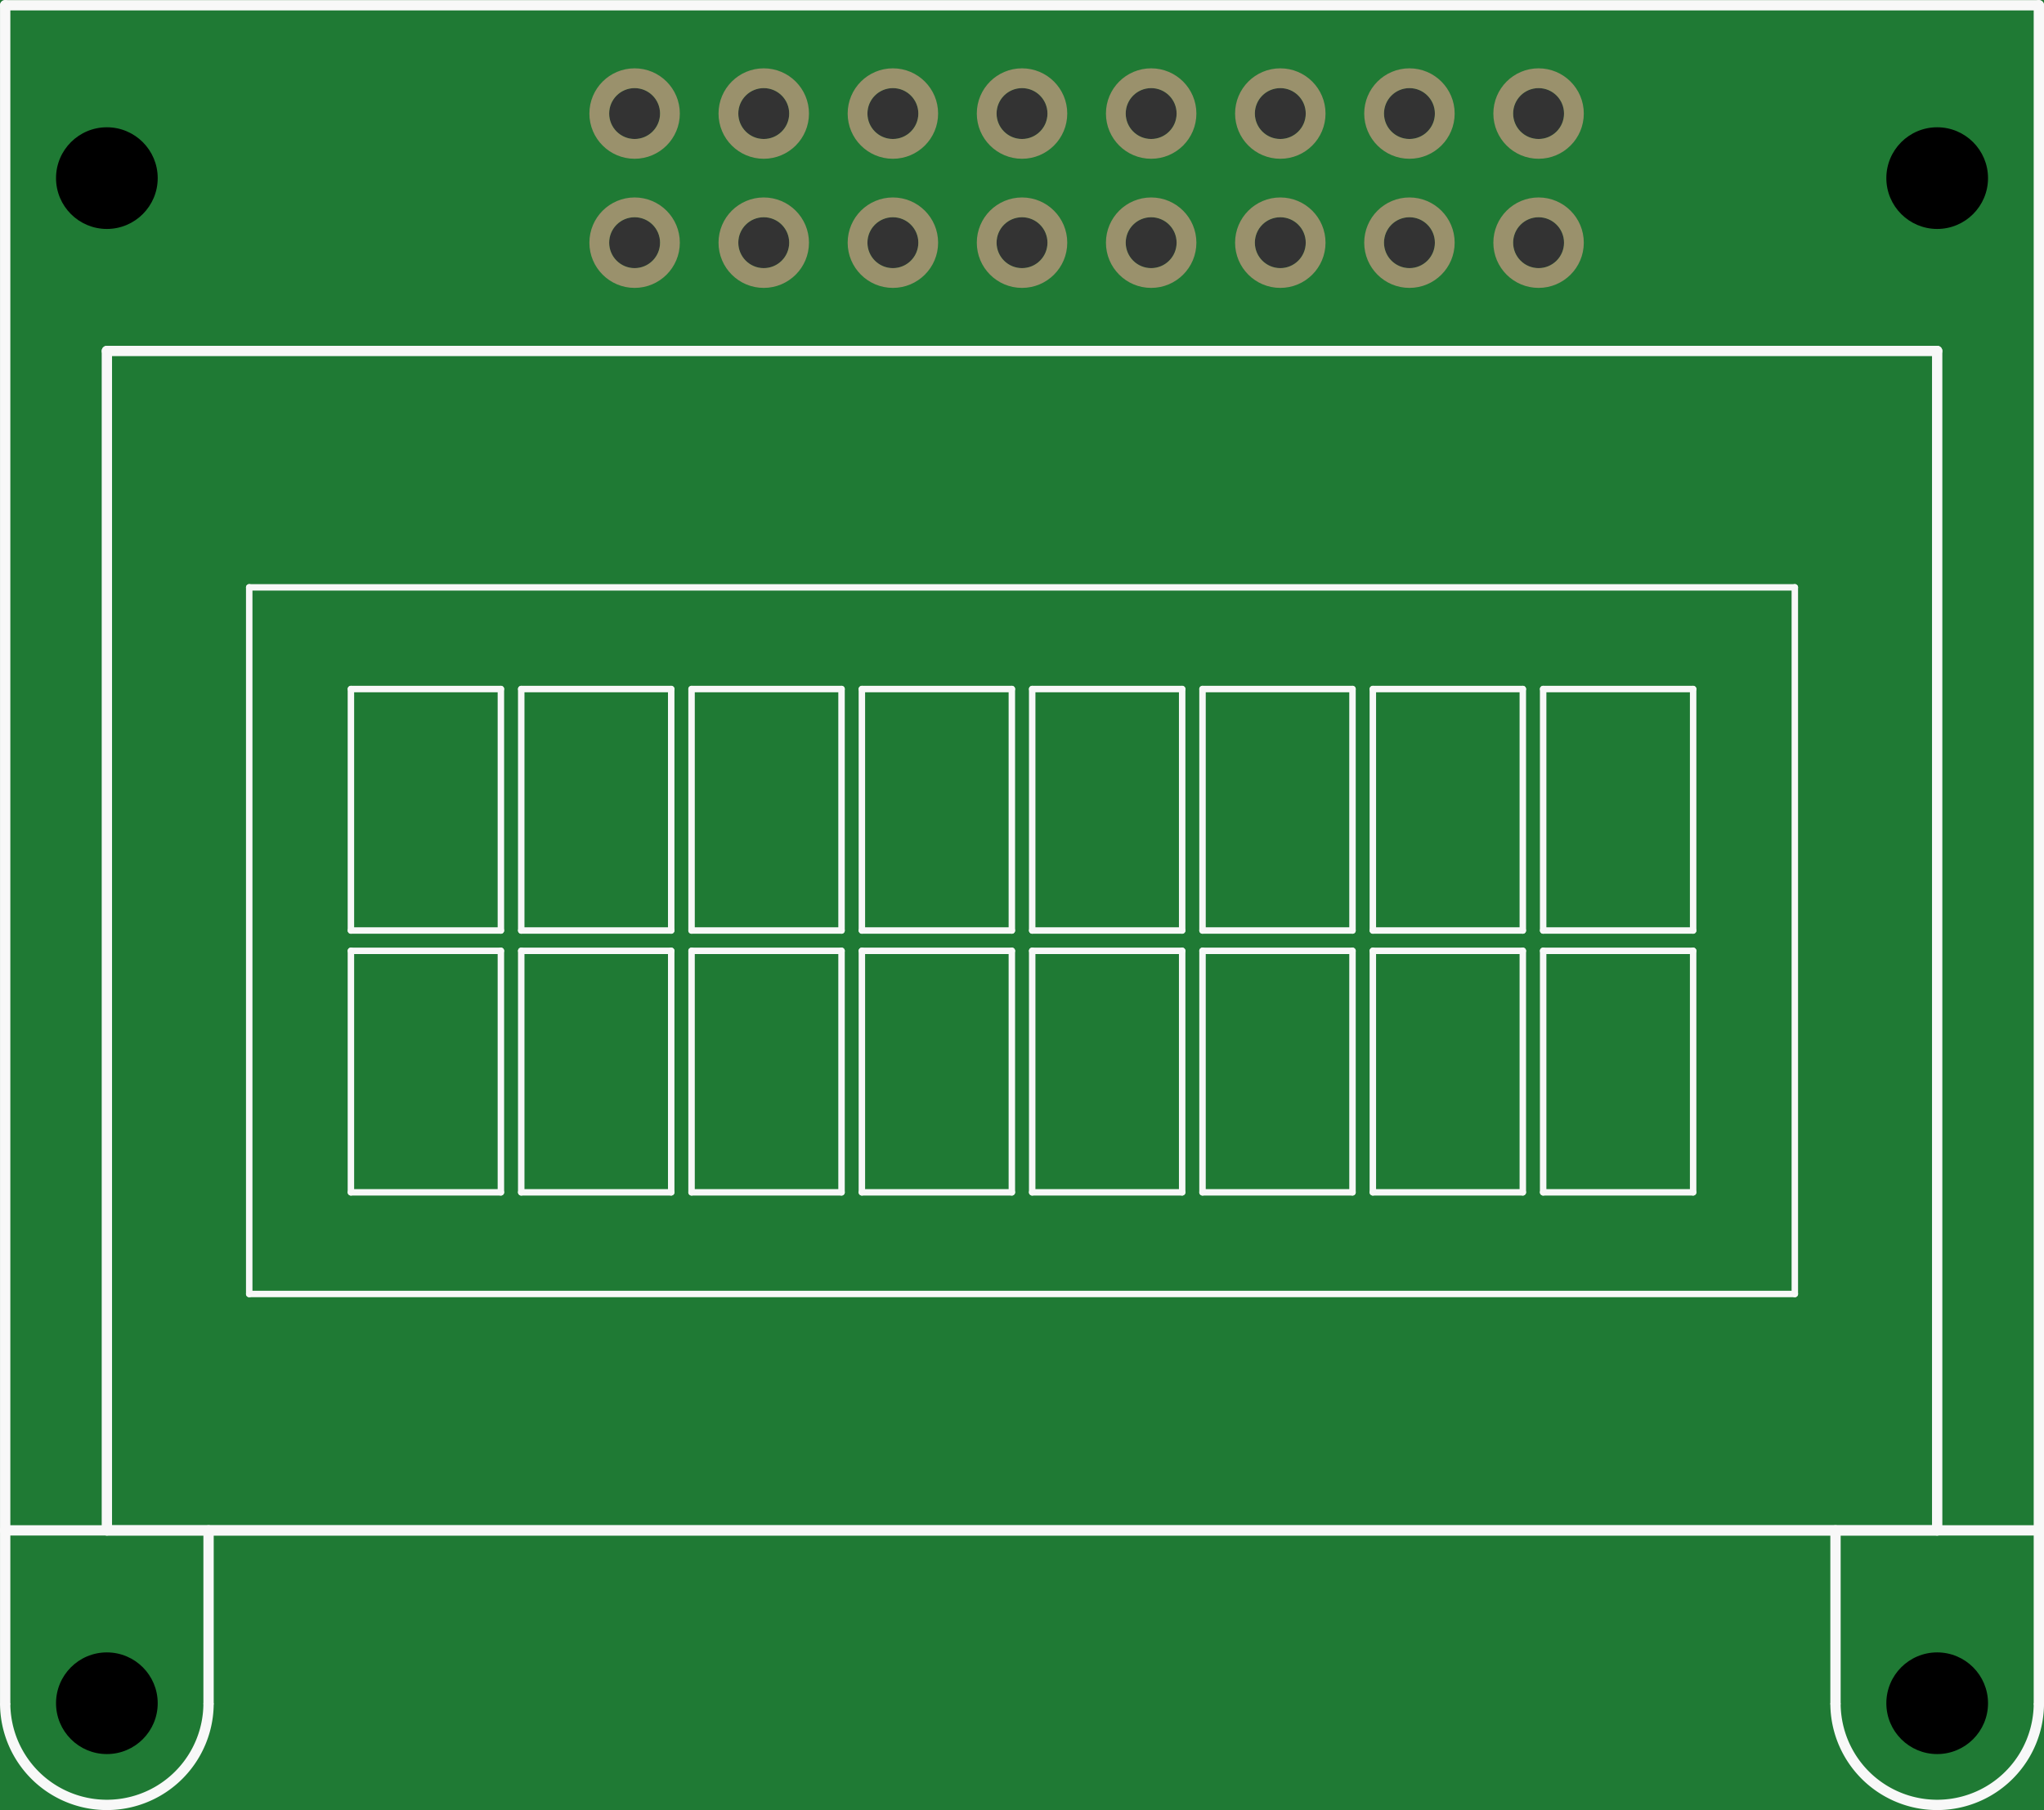 <?xml version='1.0' encoding='UTF-8' standalone='no'?>
<!-- Created with Fritzing (http://www.fritzing.org/) -->
<svg xmlns:svg='http://www.w3.org/2000/svg' xmlns='http://www.w3.org/2000/svg' version='1.2' baseProfile='tiny' x='0in' y='0in' width='1.583in' height='1.402in' viewBox='0 0 40.203 35.603' >
<rect x="0" y="0" width="40.203" height="35.603" fill="#333333" stroke="none"/>
<g id='breadboard'>
<path fill='#1F7A34' stroke='none' stroke-width='0' d='M0,0l40.203,0 0,35.603 -40.203,0 0,-35.603z
M19.602,2.232a0.5,0.5 0 1 0 1,0 0.5,0.5 0 1 0 -1,0z
M19.602,4.772a0.5,0.5 0 1 0 1,0 0.5,0.5 0 1 0 -1,0z
M17.062,2.232a0.5,0.5 0 1 0 1,0 0.5,0.5 0 1 0 -1,0z
M14.522,2.232a0.5,0.5 0 1 0 1,0 0.5,0.5 0 1 0 -1,0z
M11.982,2.232a0.5,0.5 0 1 0 1,0 0.5,0.5 0 1 0 -1,0z
M17.062,4.772a0.5,0.5 0 1 0 1,0 0.5,0.5 0 1 0 -1,0z
M14.522,4.772a0.5,0.5 0 1 0 1,0 0.5,0.5 0 1 0 -1,0z
M11.982,4.772a0.5,0.5 0 1 0 1,0 0.5,0.5 0 1 0 -1,0z
M22.142,2.232a0.5,0.5 0 1 0 1,0 0.5,0.5 0 1 0 -1,0z
M24.682,2.232a0.5,0.5 0 1 0 1,0 0.5,0.5 0 1 0 -1,0z
M27.222,2.232a0.5,0.5 0 1 0 1,0 0.5,0.5 0 1 0 -1,0z
M29.762,2.232a0.5,0.5 0 1 0 1,0 0.5,0.5 0 1 0 -1,0z
M22.142,4.772a0.5,0.5 0 1 0 1,0 0.5,0.5 0 1 0 -1,0z
M24.682,4.772a0.5,0.5 0 1 0 1,0 0.5,0.5 0 1 0 -1,0z
M27.222,4.772a0.5,0.5 0 1 0 1,0 0.5,0.5 0 1 0 -1,0z
M29.762,4.772a0.5,0.5 0 1 0 1,0 0.5,0.5 0 1 0 -1,0z
'/>
<circle id='connector0pin' connectorname='8' cx='20.102' cy='2.232' r='0.695' stroke='#9A916C' stroke-width='0.389' fill='none' />
<circle id='connector1pin' connectorname='7' cx='20.102' cy='4.772' r='0.695' stroke='#9A916C' stroke-width='0.389' fill='none' />
<circle id='connector2pin' connectorname='6' cx='17.562' cy='2.232' r='0.695' stroke='#9A916C' stroke-width='0.389' fill='none' />
<circle id='connector3pin' connectorname='4' cx='15.022' cy='2.232' r='0.695' stroke='#9A916C' stroke-width='0.389' fill='none' />
<circle id='connector4pin' connectorname='2' cx='12.482' cy='2.232' r='0.695' stroke='#9A916C' stroke-width='0.389' fill='none' />
<circle id='connector5pin' connectorname='5' cx='17.562' cy='4.772' r='0.695' stroke='#9A916C' stroke-width='0.389' fill='none' />
<circle id='connector6pin' connectorname='3' cx='15.022' cy='4.772' r='0.695' stroke='#9A916C' stroke-width='0.389' fill='none' />
<circle id='connector7pin' connectorname='1' cx='12.482' cy='4.772' r='0.695' stroke='#9A916C' stroke-width='0.389' fill='none' />
<circle id='connector8pin' connectorname='10' cx='22.642' cy='2.232' r='0.695' stroke='#9A916C' stroke-width='0.389' fill='none' />
<circle id='connector9pin' connectorname='12' cx='25.182' cy='2.232' r='0.695' stroke='#9A916C' stroke-width='0.389' fill='none' />
<circle id='connector10pin' connectorname='14' cx='27.722' cy='2.232' r='0.695' stroke='#9A916C' stroke-width='0.389' fill='none' />
<circle id='connector11pin' connectorname='16' cx='30.262' cy='2.232' r='0.695' stroke='#9A916C' stroke-width='0.389' fill='none' />
<circle id='connector12pin' connectorname='9' cx='22.642' cy='4.772' r='0.695' stroke='#9A916C' stroke-width='0.389' fill='none' />
<circle id='connector13pin' connectorname='11' cx='25.182' cy='4.772' r='0.695' stroke='#9A916C' stroke-width='0.389' fill='none' />
<circle id='connector14pin' connectorname='13' cx='27.722' cy='4.772' r='0.695' stroke='#9A916C' stroke-width='0.389' fill='none' />
<circle id='connector15pin' connectorname='15' cx='30.262' cy='4.772' r='0.695' stroke='#9A916C' stroke-width='0.389' fill='none' />
<circle cx='38.102' cy='3.502' r='1' stroke='black' stroke-width='0' fill='black' id='nonconn8' />
<circle cx='2.102' cy='3.502' r='1' stroke='black' stroke-width='0' fill='black' id='nonconn9' />
<circle cx='2.102' cy='33.502' r='1' stroke='black' stroke-width='0' fill='black' id='nonconn10' />
<circle cx='38.102' cy='33.502' r='1' stroke='black' stroke-width='0' fill='black' id='nonconn11' />
<line class='other' x1='0.102' y1='30.102' x2='0.102' y2='0.102' stroke='#f8f8f8' stroke-width='0.203' stroke-linecap='round'/>
<line class='other' x1='0.102' y1='0.102' x2='40.102' y2='0.102' stroke='#f8f8f8' stroke-width='0.203' stroke-linecap='round'/>
<line class='other' x1='40.102' y1='0.102' x2='40.102' y2='30.102' stroke='#f8f8f8' stroke-width='0.203' stroke-linecap='round'/>
<line class='other' x1='40.102' y1='30.102' x2='0.102' y2='30.102' stroke='#f8f8f8' stroke-width='0.203' stroke-linecap='round'/>
<line class='other' x1='4.902' y1='11.552' x2='4.902' y2='25.452' stroke='#f8f8f8' stroke-width='0.127' stroke-linecap='round'/>
<line class='other' x1='4.902' y1='25.452' x2='35.302' y2='25.452' stroke='#f8f8f8' stroke-width='0.127' stroke-linecap='round'/>
<line class='other' x1='35.302' y1='25.452' x2='35.302' y2='11.552' stroke='#f8f8f8' stroke-width='0.127' stroke-linecap='round'/>
<line class='other' x1='35.302' y1='11.552' x2='4.902' y2='11.552' stroke='#f8f8f8' stroke-width='0.127' stroke-linecap='round'/>
<line class='other' x1='20.302' y1='18.302' x2='20.302' y2='13.552' stroke='#f8f8f8' stroke-width='0.127' stroke-linecap='round'/>
<line class='other' x1='20.302' y1='13.552' x2='23.252' y2='13.552' stroke='#f8f8f8' stroke-width='0.127' stroke-linecap='round'/>
<line class='other' x1='23.252' y1='13.552' x2='23.252' y2='18.302' stroke='#f8f8f8' stroke-width='0.127' stroke-linecap='round'/>
<line class='other' x1='23.252' y1='18.302' x2='20.302' y2='18.302' stroke='#f8f8f8' stroke-width='0.127' stroke-linecap='round'/>
<line class='other' x1='20.302' y1='18.702' x2='20.302' y2='23.452' stroke='#f8f8f8' stroke-width='0.127' stroke-linecap='round'/>
<line class='other' x1='20.302' y1='23.452' x2='23.252' y2='23.452' stroke='#f8f8f8' stroke-width='0.127' stroke-linecap='round'/>
<line class='other' x1='23.252' y1='23.452' x2='23.252' y2='18.702' stroke='#f8f8f8' stroke-width='0.127' stroke-linecap='round'/>
<line class='other' x1='23.252' y1='18.702' x2='20.302' y2='18.702' stroke='#f8f8f8' stroke-width='0.127' stroke-linecap='round'/>
<line class='other' x1='23.652' y1='18.302' x2='23.652' y2='13.552' stroke='#f8f8f8' stroke-width='0.127' stroke-linecap='round'/>
<line class='other' x1='23.652' y1='13.552' x2='26.602' y2='13.552' stroke='#f8f8f8' stroke-width='0.127' stroke-linecap='round'/>
<line class='other' x1='26.602' y1='13.552' x2='26.602' y2='18.302' stroke='#f8f8f8' stroke-width='0.127' stroke-linecap='round'/>
<line class='other' x1='26.602' y1='18.302' x2='23.652' y2='18.302' stroke='#f8f8f8' stroke-width='0.127' stroke-linecap='round'/>
<line class='other' x1='23.652' y1='18.702' x2='23.652' y2='23.452' stroke='#f8f8f8' stroke-width='0.127' stroke-linecap='round'/>
<line class='other' x1='23.652' y1='23.452' x2='26.602' y2='23.452' stroke='#f8f8f8' stroke-width='0.127' stroke-linecap='round'/>
<line class='other' x1='26.602' y1='23.452' x2='26.602' y2='18.702' stroke='#f8f8f8' stroke-width='0.127' stroke-linecap='round'/>
<line class='other' x1='26.602' y1='18.702' x2='23.652' y2='18.702' stroke='#f8f8f8' stroke-width='0.127' stroke-linecap='round'/>
<line class='other' x1='27.002' y1='18.302' x2='27.002' y2='13.552' stroke='#f8f8f8' stroke-width='0.127' stroke-linecap='round'/>
<line class='other' x1='27.002' y1='13.552' x2='29.952' y2='13.552' stroke='#f8f8f8' stroke-width='0.127' stroke-linecap='round'/>
<line class='other' x1='29.952' y1='13.552' x2='29.952' y2='18.302' stroke='#f8f8f8' stroke-width='0.127' stroke-linecap='round'/>
<line class='other' x1='29.952' y1='18.302' x2='27.002' y2='18.302' stroke='#f8f8f8' stroke-width='0.127' stroke-linecap='round'/>
<line class='other' x1='27.002' y1='18.702' x2='27.002' y2='23.452' stroke='#f8f8f8' stroke-width='0.127' stroke-linecap='round'/>
<line class='other' x1='27.002' y1='23.452' x2='29.952' y2='23.452' stroke='#f8f8f8' stroke-width='0.127' stroke-linecap='round'/>
<line class='other' x1='29.952' y1='23.452' x2='29.952' y2='18.702' stroke='#f8f8f8' stroke-width='0.127' stroke-linecap='round'/>
<line class='other' x1='29.952' y1='18.702' x2='27.002' y2='18.702' stroke='#f8f8f8' stroke-width='0.127' stroke-linecap='round'/>
<line class='other' x1='30.352' y1='18.302' x2='30.352' y2='13.552' stroke='#f8f8f8' stroke-width='0.127' stroke-linecap='round'/>
<line class='other' x1='30.352' y1='13.552' x2='33.302' y2='13.552' stroke='#f8f8f8' stroke-width='0.127' stroke-linecap='round'/>
<line class='other' x1='33.302' y1='13.552' x2='33.302' y2='18.302' stroke='#f8f8f8' stroke-width='0.127' stroke-linecap='round'/>
<line class='other' x1='33.302' y1='18.302' x2='30.352' y2='18.302' stroke='#f8f8f8' stroke-width='0.127' stroke-linecap='round'/>
<line class='other' x1='30.352' y1='18.702' x2='30.352' y2='23.452' stroke='#f8f8f8' stroke-width='0.127' stroke-linecap='round'/>
<line class='other' x1='30.352' y1='23.452' x2='33.302' y2='23.452' stroke='#f8f8f8' stroke-width='0.127' stroke-linecap='round'/>
<line class='other' x1='33.302' y1='23.452' x2='33.302' y2='18.702' stroke='#f8f8f8' stroke-width='0.127' stroke-linecap='round'/>
<line class='other' x1='33.302' y1='18.702' x2='30.352' y2='18.702' stroke='#f8f8f8' stroke-width='0.127' stroke-linecap='round'/>
<line class='other' x1='6.902' y1='18.302' x2='6.902' y2='13.552' stroke='#f8f8f8' stroke-width='0.127' stroke-linecap='round'/>
<line class='other' x1='6.902' y1='13.552' x2='9.852' y2='13.552' stroke='#f8f8f8' stroke-width='0.127' stroke-linecap='round'/>
<line class='other' x1='9.852' y1='13.552' x2='9.852' y2='18.302' stroke='#f8f8f8' stroke-width='0.127' stroke-linecap='round'/>
<line class='other' x1='9.852' y1='18.302' x2='6.902' y2='18.302' stroke='#f8f8f8' stroke-width='0.127' stroke-linecap='round'/>
<line class='other' x1='6.902' y1='18.702' x2='6.902' y2='23.452' stroke='#f8f8f8' stroke-width='0.127' stroke-linecap='round'/>
<line class='other' x1='6.902' y1='23.452' x2='9.852' y2='23.452' stroke='#f8f8f8' stroke-width='0.127' stroke-linecap='round'/>
<line class='other' x1='9.852' y1='23.452' x2='9.852' y2='18.702' stroke='#f8f8f8' stroke-width='0.127' stroke-linecap='round'/>
<line class='other' x1='9.852' y1='18.702' x2='6.902' y2='18.702' stroke='#f8f8f8' stroke-width='0.127' stroke-linecap='round'/>
<line class='other' x1='10.252' y1='18.302' x2='10.252' y2='13.552' stroke='#f8f8f8' stroke-width='0.127' stroke-linecap='round'/>
<line class='other' x1='10.252' y1='13.552' x2='13.202' y2='13.552' stroke='#f8f8f8' stroke-width='0.127' stroke-linecap='round'/>
<line class='other' x1='13.202' y1='13.552' x2='13.202' y2='18.302' stroke='#f8f8f8' stroke-width='0.127' stroke-linecap='round'/>
<line class='other' x1='13.202' y1='18.302' x2='10.252' y2='18.302' stroke='#f8f8f8' stroke-width='0.127' stroke-linecap='round'/>
<line class='other' x1='10.252' y1='18.702' x2='10.252' y2='23.452' stroke='#f8f8f8' stroke-width='0.127' stroke-linecap='round'/>
<line class='other' x1='10.252' y1='23.452' x2='13.202' y2='23.452' stroke='#f8f8f8' stroke-width='0.127' stroke-linecap='round'/>
<line class='other' x1='13.202' y1='23.452' x2='13.202' y2='18.702' stroke='#f8f8f8' stroke-width='0.127' stroke-linecap='round'/>
<line class='other' x1='13.202' y1='18.702' x2='10.252' y2='18.702' stroke='#f8f8f8' stroke-width='0.127' stroke-linecap='round'/>
<line class='other' x1='13.602' y1='18.302' x2='13.602' y2='13.552' stroke='#f8f8f8' stroke-width='0.127' stroke-linecap='round'/>
<line class='other' x1='13.602' y1='13.552' x2='16.552' y2='13.552' stroke='#f8f8f8' stroke-width='0.127' stroke-linecap='round'/>
<line class='other' x1='16.552' y1='13.552' x2='16.552' y2='18.302' stroke='#f8f8f8' stroke-width='0.127' stroke-linecap='round'/>
<line class='other' x1='16.552' y1='18.302' x2='13.602' y2='18.302' stroke='#f8f8f8' stroke-width='0.127' stroke-linecap='round'/>
<line class='other' x1='13.602' y1='18.702' x2='13.602' y2='23.452' stroke='#f8f8f8' stroke-width='0.127' stroke-linecap='round'/>
<line class='other' x1='13.602' y1='23.452' x2='16.552' y2='23.452' stroke='#f8f8f8' stroke-width='0.127' stroke-linecap='round'/>
<line class='other' x1='16.552' y1='23.452' x2='16.552' y2='18.702' stroke='#f8f8f8' stroke-width='0.127' stroke-linecap='round'/>
<line class='other' x1='16.552' y1='18.702' x2='13.602' y2='18.702' stroke='#f8f8f8' stroke-width='0.127' stroke-linecap='round'/>
<line class='other' x1='16.952' y1='18.302' x2='16.952' y2='13.552' stroke='#f8f8f8' stroke-width='0.127' stroke-linecap='round'/>
<line class='other' x1='16.952' y1='13.552' x2='19.902' y2='13.552' stroke='#f8f8f8' stroke-width='0.127' stroke-linecap='round'/>
<line class='other' x1='19.902' y1='13.552' x2='19.902' y2='18.302' stroke='#f8f8f8' stroke-width='0.127' stroke-linecap='round'/>
<line class='other' x1='19.902' y1='18.302' x2='16.952' y2='18.302' stroke='#f8f8f8' stroke-width='0.127' stroke-linecap='round'/>
<line class='other' x1='16.952' y1='18.702' x2='16.952' y2='23.452' stroke='#f8f8f8' stroke-width='0.127' stroke-linecap='round'/>
<line class='other' x1='16.952' y1='23.452' x2='19.902' y2='23.452' stroke='#f8f8f8' stroke-width='0.127' stroke-linecap='round'/>
<line class='other' x1='19.902' y1='23.452' x2='19.902' y2='18.702' stroke='#f8f8f8' stroke-width='0.127' stroke-linecap='round'/>
<line class='other' x1='19.902' y1='18.702' x2='16.952' y2='18.702' stroke='#f8f8f8' stroke-width='0.127' stroke-linecap='round'/>
<path class='other' fill='none' d='M0.102,33.502 A2,2 0 1 0 4.102,33.502' stroke-width='0.203' stroke='#f8f8f8' />
<line class='other' x1='0.102' y1='33.502' x2='0.102' y2='30.102' stroke='#f8f8f8' stroke-width='0.203' stroke-linecap='round'/>
<line class='other' x1='4.102' y1='33.502' x2='4.102' y2='30.102' stroke='#f8f8f8' stroke-width='0.203' stroke-linecap='round'/>
<path class='other' fill='none' d='M36.102,33.502 A2,2 0 1 0 40.102,33.502' stroke-width='0.203' stroke='#f8f8f8' />
<line class='other' x1='36.102' y1='33.502' x2='36.102' y2='30.102' stroke='#f8f8f8' stroke-width='0.203' stroke-linecap='round'/>
<line class='other' x1='40.102' y1='33.502' x2='40.102' y2='30.102' stroke='#f8f8f8' stroke-width='0.203' stroke-linecap='round'/>
<line class='other' x1='2.102' y1='6.902' x2='38.102' y2='6.902' stroke='#f8f8f8' stroke-width='0.203' stroke-linecap='round'/>
<line class='other' x1='38.102' y1='6.902' x2='38.102' y2='30.102' stroke='#f8f8f8' stroke-width='0.203' stroke-linecap='round'/>
<line class='other' x1='2.102' y1='6.902' x2='2.102' y2='30.102' stroke='#f8f8f8' stroke-width='0.203' stroke-linecap='round'/>
<line class='other' x1='2.102' y1='30.102' x2='38.102' y2='30.102' stroke='#f8f8f8' stroke-width='0.203' stroke-linecap='round'/>
</g>
</svg>